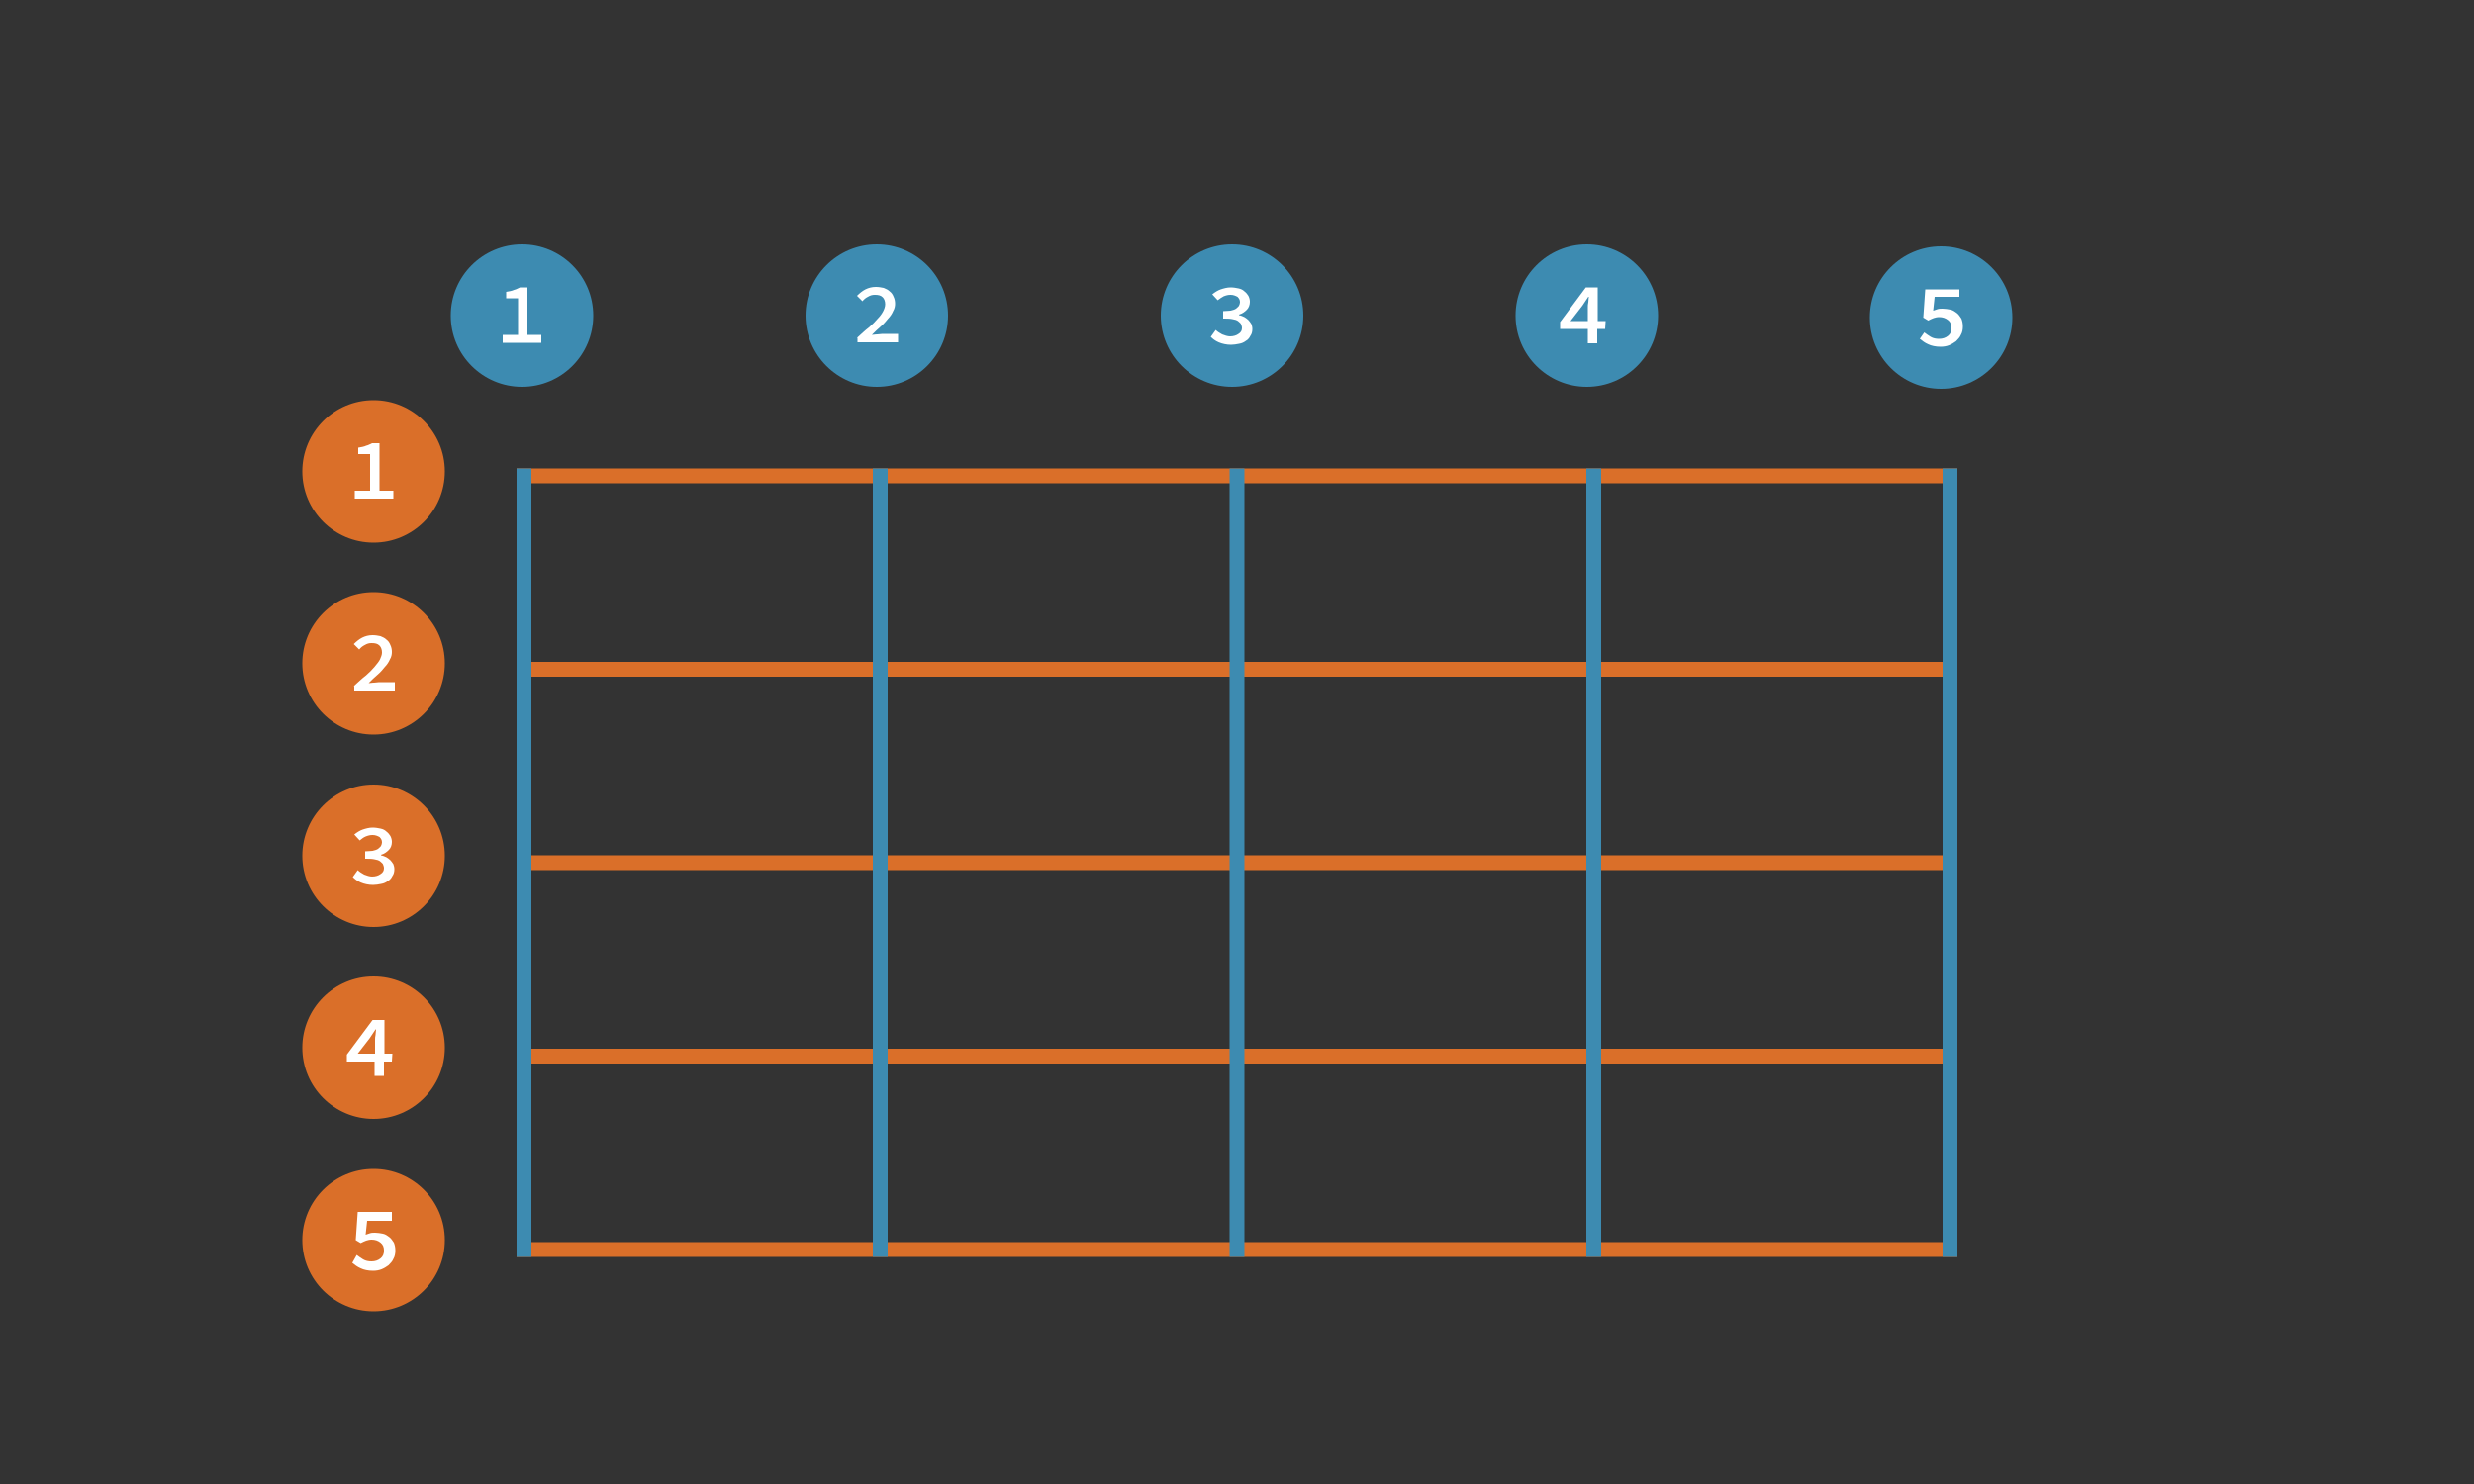 <?xml version="1.0" encoding="utf-8"?>
<!-- Generator: Adobe Illustrator 18.1.1, SVG Export Plug-In . SVG Version: 6.00 Build 0)  -->
<!DOCTYPE svg PUBLIC "-//W3C//DTD SVG 1.1//EN" "http://www.w3.org/Graphics/SVG/1.1/DTD/svg11.dtd">
<svg version="1.1" id="Layer_1" xmlns="http://www.w3.org/2000/svg" xmlns:xlink="http://www.w3.org/1999/xlink" x="0px" y="0px"
	 viewBox="0 0 500 300" enable-background="new 0 0 500 300" xml:space="preserve">
<rect x="0" y="0" width="500" height="300" fill="#333333" stroke="none"/>
<g>
	<circle fill="#3D8BB1" cx="177.2" cy="63.8" r="14.4"/>
	<g>
		<path fill="#FFFFFF" d="M173.2,68.3c0.9-0.8,1.6-1.5,2.4-2.1c0.7-0.6,1.3-1.2,1.8-1.8c0.5-0.5,0.9-1.1,1.1-1.5s0.4-0.9,0.4-1.4
			c0-0.6-0.2-1.1-0.5-1.4c-0.4-0.4-0.9-0.5-1.6-0.5c-0.5,0-0.9,0.1-1.4,0.4c-0.4,0.2-0.8,0.5-1.1,0.9l-1.1-1.1
			c0.5-0.5,1.1-1,1.7-1.3s1.3-0.5,2.1-0.5c0.6,0,1.1,0.1,1.6,0.2c0.5,0.2,0.9,0.4,1.2,0.7c0.4,0.3,0.6,0.6,0.8,1.1
			c0.2,0.4,0.3,0.9,0.3,1.4c0,0.5-0.1,1-0.4,1.5c-0.2,0.5-0.6,1.1-1,1.5c-0.4,0.5-0.9,1.1-1.5,1.6c-0.6,0.5-1.2,1.1-1.8,1.7
			c0.4,0,0.6-0.1,1.1-0.1c0.4,0,0.7-0.1,1-0.1h3.2v1.7h-8.2V68.3z"/>
	</g>
</g>
<g>
	<circle fill="#DA6F29" cx="75.5" cy="134.1" r="14.4"/>
	<g>
		<path fill="#FFFFFF" d="M71.5,138.7c0.9-0.8,1.6-1.5,2.4-2.1c0.7-0.6,1.3-1.2,1.8-1.8s0.9-1.1,1.1-1.5c0.2-0.5,0.4-0.9,0.4-1.4
			c0-0.6-0.2-1.1-0.5-1.4c-0.4-0.4-0.9-0.5-1.6-0.5c-0.5,0-0.9,0.1-1.4,0.4c-0.4,0.2-0.8,0.5-1.1,0.9l-1.1-1.1
			c0.5-0.5,1.1-1,1.7-1.3s1.3-0.5,2.1-0.5c0.6,0,1.1,0.1,1.6,0.2c0.5,0.2,0.9,0.4,1.2,0.7c0.4,0.3,0.6,0.6,0.8,1.1
			c0.2,0.4,0.3,0.9,0.3,1.4c0,0.5-0.1,1-0.4,1.5c-0.2,0.5-0.6,1.1-1,1.5c-0.4,0.5-0.9,1.1-1.5,1.6c-0.6,0.5-1.2,1.1-1.8,1.7
			c0.4,0,0.6-0.1,1.1-0.1c0.4,0,0.7-0.1,1-0.1h3.2v1.7h-8.2V138.7z"/>
	</g>
</g>
<g>
	<circle fill="#3D8BB1" cx="249" cy="63.8" r="14.4"/>
	<g>
		<path fill="#FFFFFF" d="M245.7,66.7c0.4,0.4,0.8,0.6,1.3,0.9c0.5,0.2,1.1,0.4,1.6,0.4c0.7,0,1.3-0.2,1.7-0.5
			c0.5-0.3,0.7-0.7,0.7-1.2c0-0.3-0.1-0.5-0.2-0.8c-0.1-0.2-0.4-0.4-0.6-0.6c-0.3-0.2-0.6-0.3-1.2-0.4c-0.5-0.1-1.1-0.1-1.8-0.1
			v-1.5c0.6,0,1.1-0.1,1.5-0.1c0.4-0.1,0.8-0.2,1.1-0.4c0.2-0.2,0.5-0.4,0.6-0.6c0.1-0.2,0.2-0.5,0.2-0.7c0-0.5-0.2-0.8-0.5-1.1
			c-0.4-0.2-0.8-0.4-1.4-0.4c-0.5,0-0.9,0.1-1.4,0.3c-0.4,0.2-0.8,0.5-1.2,0.8l-1.1-1.2c0.5-0.4,1.1-0.8,1.7-1
			c0.6-0.2,1.3-0.4,2-0.4c0.6,0,1.1,0.1,1.6,0.2s0.9,0.3,1.2,0.6c0.4,0.3,0.6,0.6,0.8,0.9c0.2,0.4,0.3,0.8,0.3,1.2
			c0,0.6-0.2,1.2-0.6,1.6c-0.4,0.4-0.9,0.8-1.6,1v0.1c0.4,0.1,0.7,0.2,1.1,0.4c0.3,0.2,0.6,0.4,0.8,0.6c0.2,0.2,0.4,0.5,0.6,0.8
			c0.1,0.3,0.2,0.6,0.2,1c0,0.5-0.1,1-0.4,1.4c-0.2,0.4-0.5,0.8-0.9,1c-0.4,0.3-0.8,0.5-1.4,0.6c-0.5,0.1-1.1,0.2-1.6,0.2
			c-0.9,0-1.8-0.2-2.5-0.5c-0.7-0.3-1.2-0.7-1.6-1.1L245.7,66.7z"/>
	</g>
</g>
<g>
	<circle fill="#DA6F29" cx="75.5" cy="173" r="14.4"/>
	<g>
		<path fill="#FFFFFF" d="M72.3,175.9c0.4,0.4,0.8,0.6,1.3,0.9c0.5,0.2,1.1,0.4,1.6,0.4c0.7,0,1.3-0.2,1.7-0.5
			c0.5-0.3,0.7-0.7,0.7-1.2c0-0.3-0.1-0.5-0.2-0.8c-0.1-0.2-0.4-0.4-0.6-0.6c-0.3-0.2-0.6-0.3-1.2-0.4c-0.5-0.1-1.1-0.1-1.8-0.1
			v-1.5c0.6,0,1.1-0.1,1.5-0.1c0.4-0.1,0.8-0.2,1.1-0.4c0.2-0.2,0.5-0.4,0.6-0.6s0.2-0.5,0.2-0.7c0-0.5-0.2-0.8-0.5-1.1
			c-0.4-0.2-0.8-0.4-1.4-0.4c-0.5,0-0.9,0.1-1.4,0.3s-0.8,0.5-1.2,0.8l-1.1-1.2c0.5-0.4,1.1-0.8,1.7-1c0.6-0.2,1.3-0.4,2-0.4
			c0.6,0,1.1,0.1,1.6,0.2s0.9,0.3,1.2,0.6c0.4,0.3,0.6,0.6,0.8,0.9c0.2,0.4,0.3,0.8,0.3,1.2c0,0.6-0.2,1.2-0.6,1.6
			c-0.4,0.4-0.9,0.8-1.6,1v0.1c0.4,0.1,0.7,0.2,1.1,0.4c0.3,0.2,0.6,0.4,0.8,0.6c0.2,0.2,0.4,0.5,0.6,0.8c0.1,0.3,0.2,0.6,0.2,1
			c0,0.5-0.1,1-0.4,1.4c-0.2,0.4-0.5,0.8-0.9,1c-0.4,0.3-0.8,0.5-1.4,0.6c-0.5,0.1-1.1,0.2-1.6,0.2c-0.9,0-1.8-0.2-2.5-0.5
			c-0.7-0.3-1.2-0.7-1.6-1.1L72.3,175.9z"/>
	</g>
</g>
<g>
	<circle fill="#3D8BB1" cx="320.7" cy="63.8" r="14.4"/>
	<g>
		<path fill="#FFFFFF" d="M324.4,66.5h-1.6v2.9h-1.9v-2.9h-5.6v-1.4l5.2-7h2.4v6.8h1.6L324.4,66.5L324.4,66.5z M320.9,64.9v-2.7
			c0-0.4,0-0.7,0.1-1.1c0-0.4,0.1-0.8,0.1-1.1H321c-0.2,0.3-0.4,0.6-0.6,0.9c-0.2,0.3-0.4,0.6-0.6,0.9l-2.4,3.1L320.9,64.9
			L320.9,64.9z"/>
	</g>
</g>
<g>
	<circle fill="#DA6F29" cx="75.5" cy="211.8" r="14.4"/>
	<g>
		<path fill="#FFFFFF" d="M79.2,214.6h-1.6v2.9h-1.9v-2.9h-5.6v-1.4l5.2-7h2.4v6.8h1.6L79.2,214.6L79.2,214.6z M75.8,213v-2.7
			c0-0.4,0-0.7,0.1-1.1c0-0.4,0.1-0.8,0.1-1.1h-0.1c-0.2,0.3-0.4,0.6-0.6,0.9c-0.2,0.3-0.4,0.6-0.6,0.9l-2.4,3.1L75.8,213L75.8,213z
			"/>
	</g>
</g>
<g>
	<circle fill="#3D8BB1" cx="105.5" cy="63.8" r="14.4"/>
	<g>
		<path fill="#FFFFFF" d="M109.4,67.7v1.6h-7.8v-1.6h3.1v-7.4h-2.4V59c0.6-0.1,1.2-0.2,1.6-0.4c0.5-0.1,0.9-0.4,1.2-0.5h1.5v9.6
			L109.4,67.7L109.4,67.7z"/>
	</g>
</g>
<g>
	<circle fill="#DA6F29" cx="75.5" cy="95.3" r="14.4"/>
	<g>
		<path fill="#FFFFFF" d="M79.5,99.2v1.6h-7.8v-1.6h3.1v-7.4h-2.4v-1.3c0.6-0.1,1.2-0.2,1.6-0.4c0.5-0.1,0.9-0.4,1.2-0.5h1.5v9.6
			L79.5,99.2L79.5,99.2z"/>
	</g>
</g>
<g>
	<circle fill="#3D8BB1" cx="392.3" cy="64.2" r="14.4"/>
	<g>
		<path fill="#FFFFFF" d="M388.9,67.2c0.4,0.3,0.8,0.6,1.3,0.9s1.1,0.4,1.7,0.4c0.7,0,1.3-0.2,1.8-0.6s0.7-0.9,0.7-1.6
			c0-0.7-0.2-1.2-0.7-1.6c-0.5-0.4-1.1-0.6-1.8-0.6c-0.4,0-0.8,0.1-1.1,0.2s-0.7,0.3-1.1,0.5l-1-0.6l0.4-5.7h6.9V60h-5l-0.3,2.8
			c0.3-0.1,0.6-0.2,0.9-0.3s0.6-0.1,1-0.1c0.5,0,1.1,0.1,1.6,0.2s0.9,0.4,1.3,0.7s0.6,0.7,0.9,1.1c0.2,0.5,0.3,1,0.3,1.6
			c0,0.6-0.1,1.2-0.4,1.7c-0.2,0.5-0.6,0.9-1,1.3c-0.4,0.3-0.9,0.6-1.4,0.8c-0.5,0.2-1.1,0.3-1.7,0.3c-1,0-1.9-0.2-2.5-0.5
			c-0.7-0.3-1.2-0.7-1.7-1.1L388.9,67.2z"/>
	</g>
</g>
<g>
	<circle fill="#DA6F29" cx="75.5" cy="250.7" r="14.4"/>
	<g>
		<path fill="#FFFFFF" d="M72.1,253.7c0.4,0.3,0.8,0.6,1.3,0.9s1.1,0.4,1.7,0.4c0.7,0,1.3-0.2,1.8-0.6s0.7-0.9,0.7-1.6
			c0-0.7-0.2-1.2-0.7-1.6c-0.5-0.4-1.1-0.6-1.8-0.6c-0.4,0-0.8,0.1-1.1,0.2s-0.7,0.3-1.1,0.5l-1-0.6l0.4-5.7h6.9v1.8h-5l-0.3,2.8
			c0.3-0.1,0.6-0.2,0.9-0.3s0.6-0.1,1-0.1c0.5,0,1.1,0.1,1.6,0.2s0.9,0.4,1.3,0.7s0.6,0.7,0.9,1.1c0.2,0.5,0.3,1,0.3,1.6
			c0,0.6-0.1,1.2-0.4,1.7c-0.2,0.5-0.6,0.9-1,1.3c-0.4,0.3-0.9,0.6-1.4,0.8c-0.5,0.2-1.1,0.3-1.7,0.3c-1,0-1.9-0.2-2.5-0.5
			c-0.7-0.3-1.2-0.7-1.7-1.1L72.1,253.7z"/>
	</g>
</g>
<g>
	
		<line fill="none" stroke="#DA6F29" stroke-width="3" stroke-linecap="square" stroke-miterlimit="10" x1="105.9" y1="135.3" x2="394.1" y2="135.3"/>
	
		<line fill="none" stroke="#DA6F29" stroke-width="3" stroke-linecap="square" stroke-miterlimit="10" x1="105.9" y1="174.4" x2="394.1" y2="174.4"/>
	
		<line fill="none" stroke="#DA6F29" stroke-width="3" stroke-linecap="square" stroke-miterlimit="10" x1="105.9" y1="213.5" x2="394.1" y2="213.5"/>
	
		<line fill="none" stroke="#DA6F29" stroke-width="3" stroke-linecap="square" stroke-miterlimit="10" x1="394.1" y1="252.6" x2="105.9" y2="252.6"/>
	
		<line fill="none" stroke="#DA6F29" stroke-width="3" stroke-linecap="square" stroke-miterlimit="10" x1="105.9" y1="96.2" x2="394.1" y2="96.2"/>
	
		<line fill="none" stroke="#3D8BB1" stroke-width="3" stroke-linecap="square" stroke-miterlimit="10" x1="177.9" y1="252.6" x2="177.9" y2="96.2"/>
	
		<line fill="none" stroke="#3D8BB1" stroke-width="3" stroke-linecap="square" stroke-miterlimit="10" x1="250" y1="252.6" x2="250" y2="96.2"/>
	
		<line fill="none" stroke="#3D8BB1" stroke-width="3" stroke-linecap="square" stroke-miterlimit="10" x1="322.1" y1="252.6" x2="322.1" y2="96.2"/>
	
		<line fill="none" stroke="#3D8BB1" stroke-width="3" stroke-linecap="square" stroke-miterlimit="10" x1="105.9" y1="252.6" x2="105.9" y2="96.2"/>
	
		<line fill="none" stroke="#3D8BB1" stroke-width="3" stroke-linecap="square" stroke-miterlimit="10" x1="394.1" y1="96.2" x2="394.1" y2="252.6"/>
</g>
</svg>
